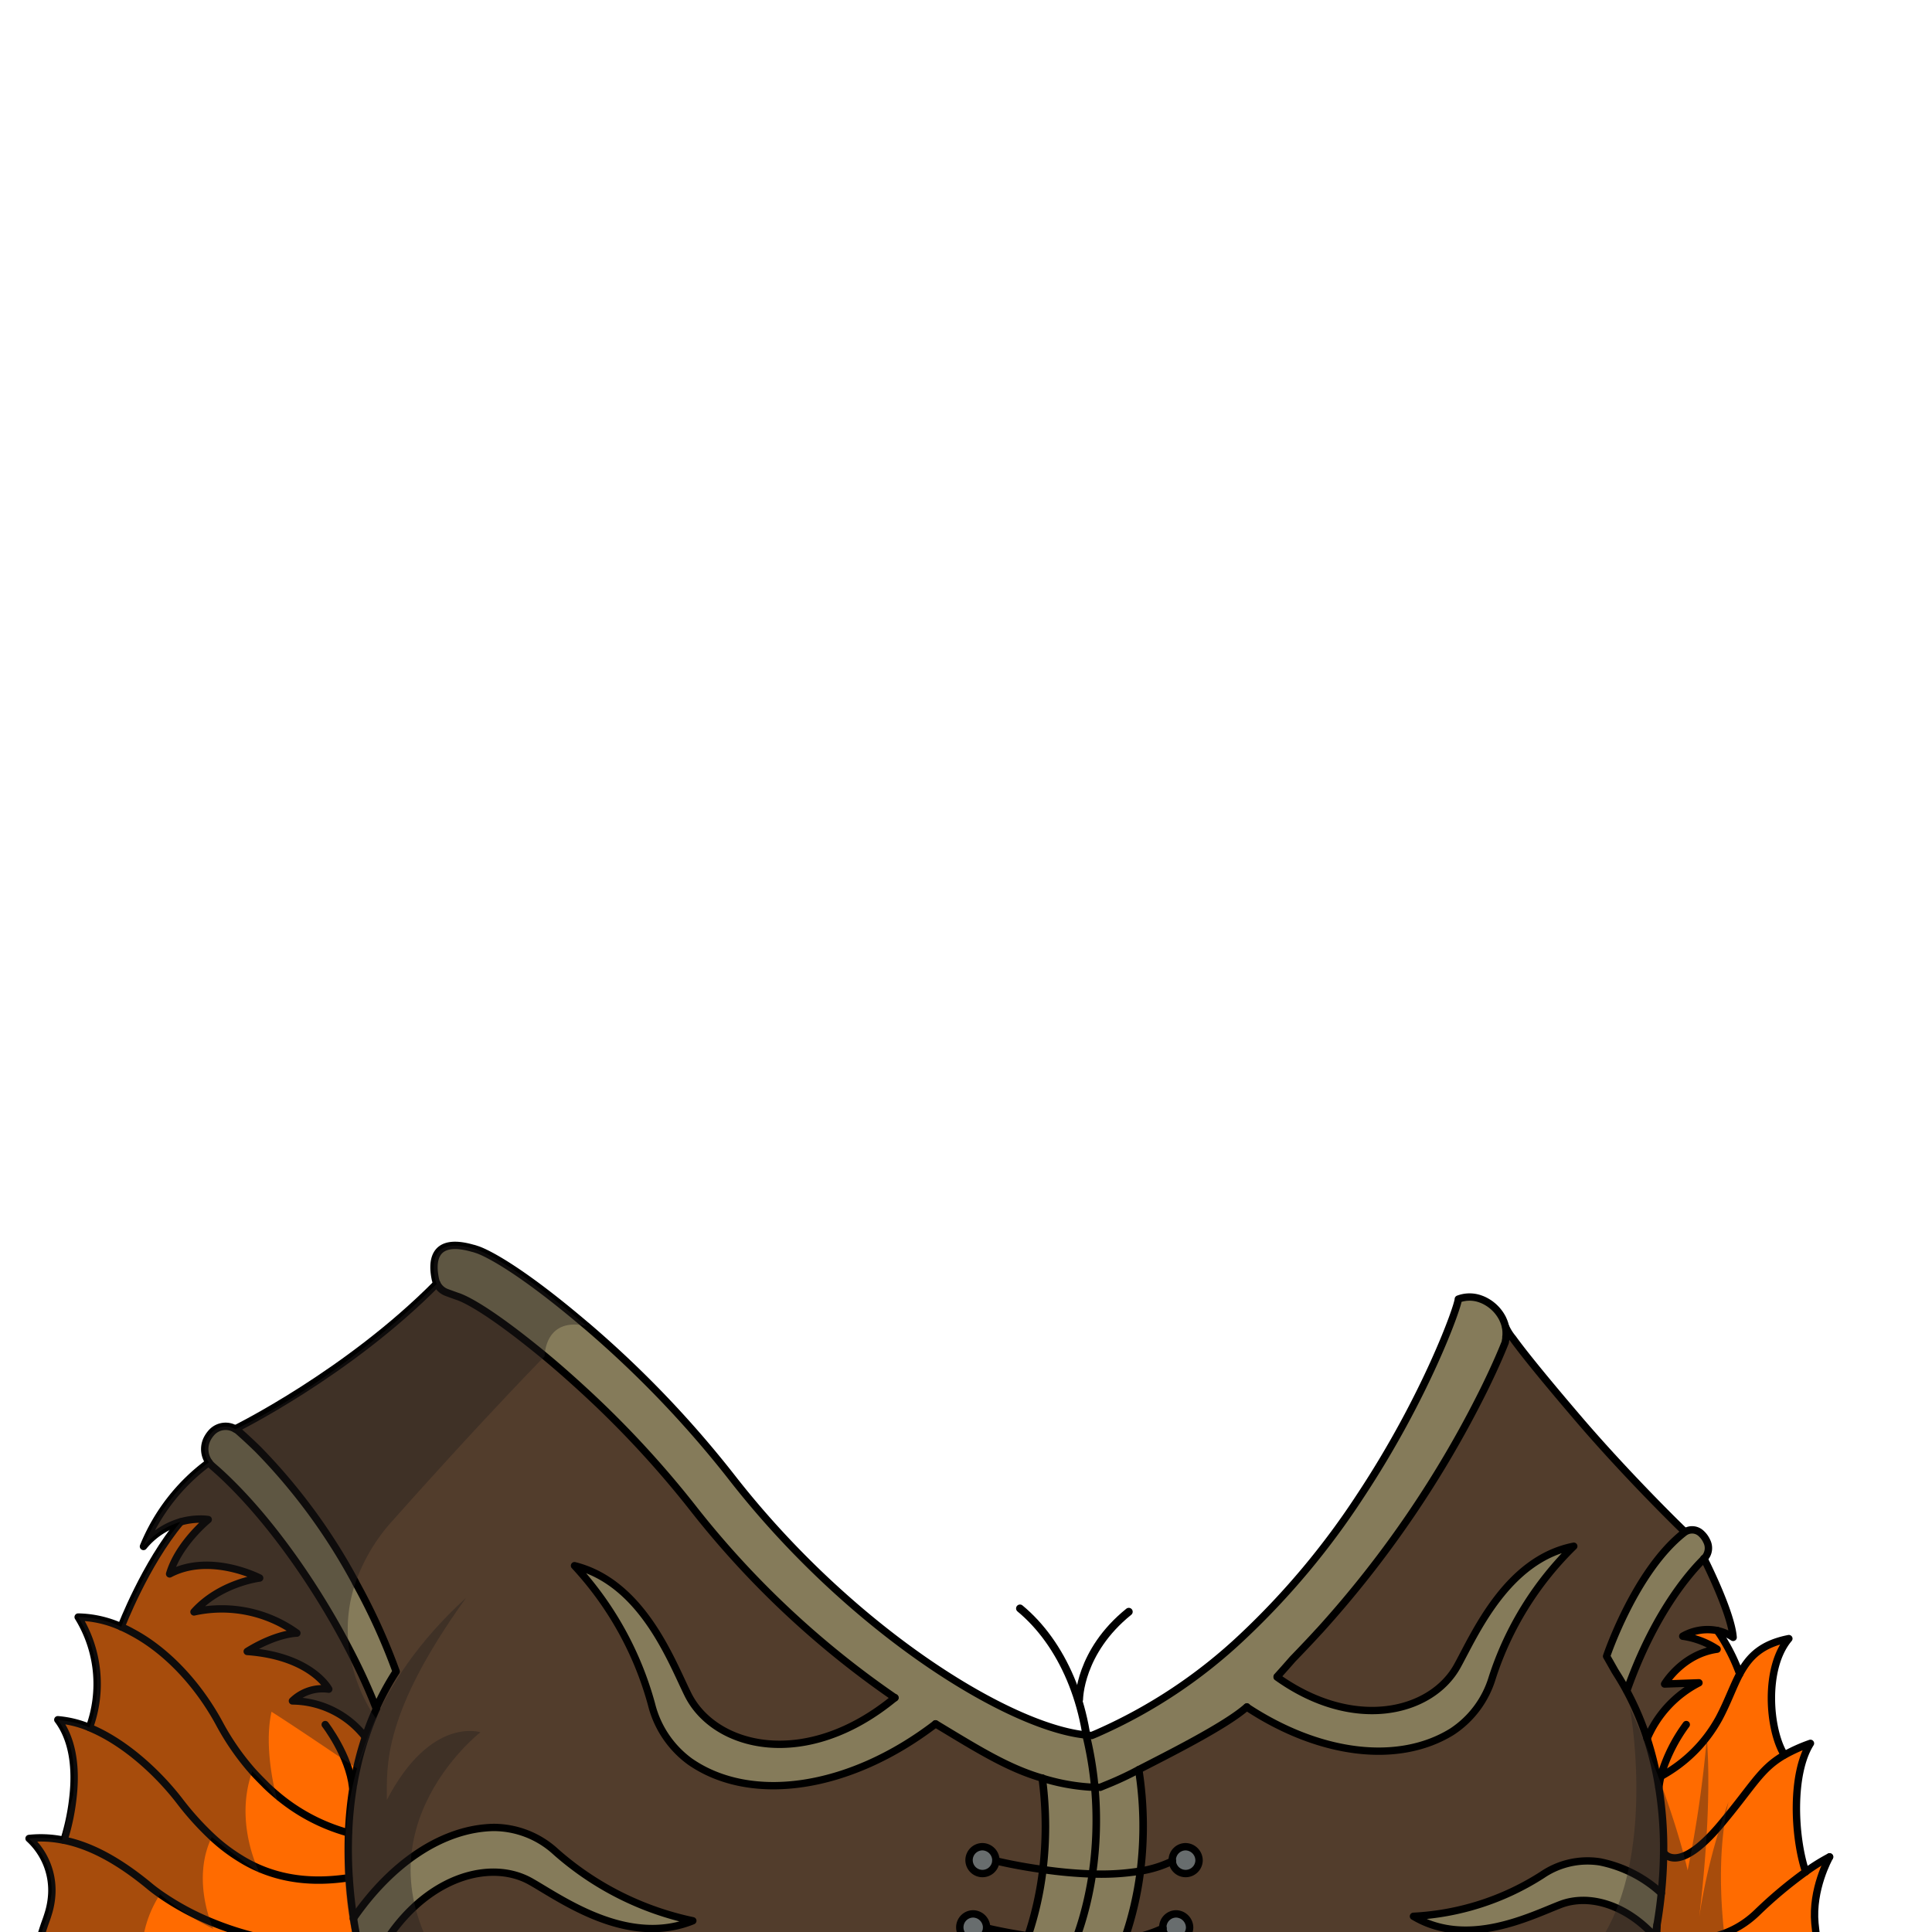 <svg xmlns="http://www.w3.org/2000/svg" viewBox="0 0 432 432">
  <defs>
    <style>.GUNDAN_TIGER_OUTFIT_TIGER_OUTFIT_22_cls-1{isolation:isolate;}.GUNDAN_TIGER_OUTFIT_TIGER_OUTFIT_22_cls-2,.GUNDAN_TIGER_OUTFIT_TIGER_OUTFIT_22_cls-7,.GUNDAN_TIGER_OUTFIT_TIGER_OUTFIT_22_cls-8,.GUNDAN_TIGER_OUTFIT_TIGER_OUTFIT_22_cls-9{fill:none;stroke:#000;stroke-linecap:round;stroke-linejoin:round;}.GUNDAN_TIGER_OUTFIT_TIGER_OUTFIT_22_cls-2{stroke-width:1.75px;}.GUNDAN_TIGER_OUTFIT_TIGER_OUTFIT_22_cls-3{fill:#686d6e;}.GUNDAN_TIGER_OUTFIT_TIGER_OUTFIT_22_cls-4{fill:#857b5a;}.GUNDAN_TIGER_OUTFIT_TIGER_OUTFIT_22_cls-5{fill:#523d2c;}.GUNDAN_TIGER_OUTFIT_TIGER_OUTFIT_22_cls-6{fill:#ff6b00;}.GUNDAN_TIGER_OUTFIT_TIGER_OUTFIT_22_cls-7{stroke-width:1.65px;}.GUNDAN_TIGER_OUTFIT_TIGER_OUTFIT_22_cls-8{stroke-width:1.69px;}.GUNDAN_TIGER_OUTFIT_TIGER_OUTFIT_22_cls-9{stroke-width:1.64px;}.GUNDAN_TIGER_OUTFIT_TIGER_OUTFIT_22_cls-10{fill:#231f20;opacity:0.4;mix-blend-mode:multiply;}</style>
  </defs>
  <g class="GUNDAN_TIGER_OUTFIT_TIGER_OUTFIT_22_cls-1">
    <g id="outfit">
      <path class="GUNDAN_TIGER_OUTFIT_TIGER_OUTFIT_22_cls-2" d="M241.3,380s0-10.65,11.1-19.61" />
      <path class="GUNDAN_TIGER_OUTFIT_TIGER_OUTFIT_22_cls-2" d="M231.2,432l.07-.07c7.53-8.06,12.37-20.58,12.37-34.63,0-16-6.23-29.93-15.57-37.65" />
      <path class="GUNDAN_TIGER_OUTFIT_TIGER_OUTFIT_22_cls-3" d="M263.05,428a3.17,3.17,0,1,1-3,3.15A3.07,3.07,0,0,1,263.05,428Z" />
      <path class="GUNDAN_TIGER_OUTFIT_TIGER_OUTFIT_22_cls-3" d="M222.68,416.09a3,3,0,1,1-3-3.16A3.06,3.06,0,0,1,222.68,416.09Z" />
      <path class="GUNDAN_TIGER_OUTFIT_TIGER_OUTFIT_22_cls-3" d="M220.61,431.1a3,3,0,1,1-3-3.15A3.08,3.08,0,0,1,220.61,431.1Z" />
      <path class="GUNDAN_TIGER_OUTFIT_TIGER_OUTFIT_22_cls-4" d="M88.58,373.76a60.39,60.39,0,0,0-4.47,8.2c-.21-.53-.43-1.07-.64-1.62-1.52-3.72-3.34-7.64-5.42-11.6-7-13.49-16.81-27.66-26.7-37.36-1.28-1.27-2.57-2.45-3.85-3.55a4.66,4.66,0,0,1-.79-.88,5.07,5.07,0,0,1-.38-5.22,6.59,6.59,0,0,1,1.11-1.55,4.24,4.24,0,0,1,5.18-.65,3.8,3.8,0,0,1,.78.55c1.48,1.31,2.92,2.65,4.3,4a130.89,130.89,0,0,1,21.8,29.72A138.61,138.61,0,0,1,88.58,373.76Z" />
      <path class="GUNDAN_TIGER_OUTFIT_TIGER_OUTFIT_22_cls-4" d="M118.74,420.72c-10.43-5.94-28,.36-36.74,21.49a86,86,0,0,1-2.3-9.32c-.23-1.16-.46-2.41-.66-3.73v0c0-.05,0-.11,0-.16,8.63-12.52,20.07-20.18,31.4-20.38a20.59,20.59,0,0,1,13.9,5.47,67.15,67.15,0,0,0,30.62,15.4C140.37,435.35,125.75,424.71,118.74,420.72Z" />
      <path class="GUNDAN_TIGER_OUTFIT_TIGER_OUTFIT_22_cls-3" d="M265.13,412.93a3.17,3.17,0,1,1-3,3.16A3.07,3.07,0,0,1,265.13,412.93Z" />
      <path class="GUNDAN_TIGER_OUTFIT_TIGER_OUTFIT_22_cls-5" d="M387.56,366.12A10.28,10.28,0,0,0,384,364.6a11.18,11.18,0,0,0-7.73,1.26,18.75,18.75,0,0,1,7.68,2.9c-7.78,1.09-11.74,7.79-11.74,7.79l7.68-.27a24.89,24.89,0,0,0-11.58,12.45,65.32,65.32,0,0,0-4.55-10.65c6.12-17.38,14.08-26.45,17.29-29.6C381,348.48,387.16,360.54,387.56,366.12Z" />
      <path class="GUNDAN_TIGER_OUTFIT_TIGER_OUTFIT_22_cls-4" d="M381,348.48c-3.21,3.15-11.17,12.22-17.29,29.6-.72-1.33-1.49-2.65-2.33-3.95a2.85,2.85,0,0,0-.23-.37l-1.94-3.42s6.36-19,17.26-27.59a2.92,2.92,0,0,1,3.65-.06,5.32,5.32,0,0,1,1.52,2A3.34,3.34,0,0,1,381,348.48Z" />
      <path class="GUNDAN_TIGER_OUTFIT_TIGER_OUTFIT_22_cls-4" d="M371.48,423.32c-.36,3.63-.89,6.9-1.44,9.71-6.48-7.21-14.76-9.59-21.09-7.18-6.65,2.55-20.82,9.87-32.9,2.65a58.74,58.74,0,0,0,28.81-9.27,18,18,0,0,1,12.89-2.9A28.5,28.5,0,0,1,371.48,423.32Z" />
      <path class="GUNDAN_TIGER_OUTFIT_TIGER_OUTFIT_22_cls-6" d="M78.05,368.74c-7-13.49-16.81-27.66-26.7-37.36-1.28-1.27-2.57-2.45-3.85-3.55a4.66,4.66,0,0,1-.79-.88A43.86,43.86,0,0,0,32.06,345.8a16.71,16.71,0,0,1,8.32-5.5c-7.91,9.42-13.28,23.45-13.28,23.45a24.38,24.38,0,0,0-9.62-2.18A28.46,28.46,0,0,1,20,386.27a23.24,23.24,0,0,0-7.07-1.74c3.55,4.73,4,11.27,3.45,16.72a50,50,0,0,1-2.07,10.21l-.42-.07a24.9,24.9,0,0,0-7.44-.33,15.67,15.67,0,0,1,5.09,12.19,17.88,17.88,0,0,1-.68,4.2c-.17.58-.36,1.18-.58,1.79-3.22,8.78-2.7,13.59-2.7,13.59h74.6c-.05-.17-.11-.37-.19-.61l0-.13a87.76,87.76,0,0,1-2.26-9.2c-.23-1.16-.45-2.41-.65-3.72v0a.8.8,0,0,1,0-.15c-.44-2.76-.79-5.81-1-9.07a93.23,93.23,0,0,1-.14-10.1,82.14,82.14,0,0,1,1-10.13c0-.33.11-.66.17-1,.19-1.11.42-2.23.67-3.35q.61-2.83,1.51-5.69c.13-.43.28-.88.44-1.31.53-1.65,1.15-3.31,1.85-4.94.2-.47.42-1,.63-1.43-.21-.53-.43-1.07-.64-1.62C82,376.62,80.13,372.7,78.05,368.74Z" />
      <path class="GUNDAN_TIGER_OUTFIT_TIGER_OUTFIT_22_cls-6" d="M409.09,415.21a41.55,41.55,0,0,0-5.35,3.34c-2.66-8-3.2-22,1.07-28.73a35.93,35.93,0,0,0-5.88,2.64c-3.48-5.63-4.54-19.44,1-26-6.14,1.21-8.86,4-10.95,7.84a42.46,42.46,0,0,0-5-9.68,11.18,11.18,0,0,0-7.73,1.26,18.75,18.75,0,0,1,7.68,2.9c-7.78,1.09-11.74,7.79-11.74,7.79l7.68-.27a24.89,24.89,0,0,0-11.58,12.45h0a71.44,71.44,0,0,1,2.62,10.94A85.15,85.15,0,0,1,372,414.25c0,3.19-.22,6.24-.51,9.07-.36,3.63-.89,6.9-1.44,9.71.14.15.27.31.39.46-.05,3,0,7.31.77,9.34l36.32.1s-.92-5-1.72-12.85C405,422.46,408.88,415.59,409.09,415.21Z" />
      <path class="GUNDAN_TIGER_OUTFIT_TIGER_OUTFIT_22_cls-4" d="M351.9,345.69a71.89,71.89,0,0,0-18.22,29.39,22.05,22.05,0,0,1-9,12.08c-12,7.43-29.65,5.21-45.89-5.49-4.8,4.31-18.45,11-24.22,14.07a82.68,82.68,0,0,1,1,12.65,81,81,0,0,1-.62,9.95,74.79,74.79,0,0,1-3.51,15.23,63,63,0,0,1-3.67,8.52c-.12.24-.25.5-.38.74H225.58l.39-.74a62.07,62.07,0,0,0,3.89-9.22A74.93,74.93,0,0,0,233.19,418a82.14,82.14,0,0,0,.56-9.64,80.87,80.87,0,0,0-.72-10.78h0c-7.75-2.26-14.34-6.42-23.85-12.14h0C190,400.18,168,403.4,154.29,393.9a22.57,22.57,0,0,1-8.62-12.81,74.29,74.29,0,0,0-17.21-31c15.16,3.8,21.65,21.32,25.35,28.79,5.95,12,26.38,17.21,46.3.73a204.42,204.42,0,0,1-44.66-41.77,221.94,221.94,0,0,0-25.17-27.22q-3.63-3.33-7-6.19l-1.46-1.22c-15.15-12.49-19.53-13.32-19.72-13.42l-1.93-.7-.37-.14a3.91,3.91,0,0,1-2.1-1.94,4.24,4.24,0,0,1-.35-1c-.74-3.5-.86-9.54,8.32-6.92,0,0,0,0,0,0,.34.07.68.19,1,.3,0,0,6.6,1.85,24.27,16.88l.18.14a235.07,235.07,0,0,1,32.62,34.06c26.38,33.79,61.21,55.36,78.62,57.41l.45.05c.46.06.9.08,1.31.11.59-.24,1.17-.48,1.75-.75,54.19-23.46,80.17-93.76,80.21-96.88a7.13,7.13,0,0,1,4.88-.06l.38.14a9,9,0,0,1,4.61,4.21c.11.23.22.47.31.7l.14.38a6.66,6.66,0,0,1,.37,2.38,4,4,0,0,1-.05.69.34.34,0,0,1,0,.1h0c0,.1,0,.2-.05.3,0,.29-.1.59-.14.88v0c-.4,1-12.78,32.93-41.43,64.39l-.37.39-2.64,2.84-.22.23c-2.2,2.36-4.33,4.65-6.34,6.87,17.19,12.28,34.48,8,40.28-2.42C329.77,365.41,336.9,348.62,351.9,345.69Z" />
      <path class="GUNDAN_TIGER_OUTFIT_TIGER_OUTFIT_22_cls-5" d="M336.77,298.91h0a3.57,3.57,0,0,0,0-.69A4,4,0,0,1,336.77,298.91ZM263.06,434.27c-3.88.06-3.89-6.37,0-6.31S266.91,434.33,263.06,434.27Zm2.08-15c-3.87.06-3.88-6.39,0-6.33S269,419.32,265.14,419.26ZM376.5,342.75l-.25-.68h0c-.44.7-35.94-38.43-38-42.81a13.22,13.22,0,0,0-1.5-.35v.1h0v0h0a1.85,1.85,0,0,0,0,.23v0c-.06.37-.13.73-.22,1.09h0a29.22,29.22,0,0,1-4.67,10.36,236.94,236.94,0,0,1-36.69,53.84l-.37.39c-.86.95-1.75,1.9-2.64,2.84l-.22.23c-.94,1-1.9,2-2.87,3q-1.74,2-3.47,3.91c46.65,26.63,35.47-21.53,66.35-29.26-18,16-13.57,30.82-27.21,41.46-12,7.44-29.65,5.23-45.88-5.47-4.81,4.3-18.46,11-24.23,14.06,2.48,15.74.34,33.1-7.2,47.09H367.56A84.81,84.81,0,0,0,370,433c-16.24-20.31-31.95,7.08-54-4.53,25.27-.22,35.67-23.47,55.44-5.17a91.91,91.91,0,0,0,.27-16.37,79.38,79.38,0,0,0-1.61-11.37s0,0,0,0c-1.75-9-6.05-17.36-10.9-25.22C358.6,370.36,368.66,347.5,376.5,342.75Z" />
      <path class="GUNDAN_TIGER_OUTFIT_TIGER_OUTFIT_22_cls-5" d="M233,397.61h0c-7.75-2.26-14.34-6.42-23.85-12.14h0C190,400.18,168,403.4,154.29,393.9a22.68,22.68,0,0,1-8.62-12.8,74.2,74.2,0,0,0-17.2-31c15.16,3.8,21.65,21.32,25.35,28.79,5.94,12,26.37,17.21,46.29.73a204.37,204.37,0,0,1-44.65-41.77,223.52,223.52,0,0,0-25.17-27.22q-3.63-3.33-7-6.19l-1.47-1.22c-15.15-12.49-19.52-13.32-19.71-13.42l-1.93-.7-.37-.14a3.87,3.87,0,0,1-2.1-1.94,269.18,269.18,0,0,1-45.05,32.5,3.8,3.8,0,0,1,.78.55c1.48,1.31,2.92,2.65,4.3,4a130.89,130.89,0,0,1,21.8,29.72,138.61,138.61,0,0,1,9.08,19.92,60.39,60.39,0,0,0-4.47,8.2c-.21.47-.43,1-.63,1.43-.56,1.31-1,2.63-1.51,3.95.46-1.33,1-2.65,1.51-3.95l.63-1.43-.64-1.62c-1.52-3.72-3.34-7.64-5.42-11.61-7-13.48-16.8-27.65-26.7-37.35-1.28-1.27-2.57-2.45-3.85-3.55a4.29,4.29,0,0,1-.78-.88A43.78,43.78,0,0,0,32.07,345.8a16.69,16.69,0,0,1,8.31-5.5,16.27,16.27,0,0,1,4.33-.62,11.43,11.43,0,0,1,1.84.11s-6.65,5.37-8.63,12.15c9.13-4.82,20.13.92,20.13.92s-8.81,1.05-14.68,7.58a28.72,28.72,0,0,1,23,4.74s-4.47,0-11.1,4.1c14.39,1.06,18.23,8.43,18.23,8.43a9.71,9.71,0,0,0-8.12,2.63,20.79,20.79,0,0,1,15.38,7c.56.62.85,1,.85,1h0c-.15.43-.3.88-.43,1.31q-.9,2.85-1.51,5.69c-.25,1.12-.48,2.24-.67,3.35-.06.34-.12.67-.17,1a82.14,82.14,0,0,0-1,10.13,93.23,93.23,0,0,0,.14,10.1c.23,3.26.58,6.31,1,9.07A55.9,55.9,0,0,1,92,415.38c5.85-4.26,12.17-6.67,18.48-6.79a11.61,11.61,0,0,1,1.67.07,15.56,15.56,0,0,1,3.32.55,19.59,19.59,0,0,1,3.74,1.39,22.68,22.68,0,0,1,5.16,3.47,67.31,67.31,0,0,0,30.62,15.39c-11.6,4.7-23.22-1.08-31-5.65-2-1.17-3.75-2.27-5.18-3.09-7-4-17.3-2.44-25.92,5.46a44.56,44.56,0,0,0-10.77,15.91l-.06.13c.08.24.14.44.2.61H225.58l.4-.74a63.12,63.12,0,0,0,3.88-9.22A74.24,74.24,0,0,0,233.19,418a82.69,82.69,0,0,0-.15-20.42Zm-15.41,36.66a3.16,3.16,0,1,1,3-3.16A3.08,3.08,0,0,1,217.63,434.27Zm2.09-15a3.17,3.17,0,1,1,3-3.17A3.08,3.08,0,0,1,219.72,419.26Z" />
      <path class="GUNDAN_TIGER_OUTFIT_TIGER_OUTFIT_22_cls-7" d="M82.19,442.83c-.06-.17-.12-.37-.2-.61l0-.13a87.76,87.76,0,0,1-2.26-9.2c-.23-1.16-.45-2.41-.65-3.72v0a.8.8,0,0,1,0-.15c-.44-2.76-.79-5.81-1-9.07a93.23,93.23,0,0,1-.14-10.1,82.14,82.14,0,0,1,1-10.13c0-.33.11-.66.17-1,.19-1.11.42-2.23.67-3.35q.61-2.83,1.51-5.69c.13-.43.28-.88.44-1.31.53-1.65,1.15-3.31,1.85-4.94.2-.47.42-1,.63-1.43" />
      <path class="GUNDAN_TIGER_OUTFIT_TIGER_OUTFIT_22_cls-7" d="M79.5,353.84a138.61,138.61,0,0,1,9.08,19.92,60.39,60.39,0,0,0-4.47,8.2c-.21-.53-.43-1.07-.64-1.62-1.52-3.72-3.34-7.64-5.42-11.6-7-13.49-16.81-27.66-26.7-37.36-1.28-1.27-2.57-2.45-3.85-3.55a4.66,4.66,0,0,1-.79-.88,5.07,5.07,0,0,1-.38-5.22,6.59,6.59,0,0,1,1.11-1.55,4.24,4.24,0,0,1,5.18-.65,3.8,3.8,0,0,1,.78.55c1.48,1.31,2.92,2.65,4.3,4a130.89,130.89,0,0,1,21.8,29.72" />
      <path class="GUNDAN_TIGER_OUTFIT_TIGER_OUTFIT_22_cls-7" d="M72.72,385.62s5.36,6.94,6.13,14.06" />
      <path class="GUNDAN_TIGER_OUTFIT_TIGER_OUTFIT_22_cls-7" d="M368.29,388.73a65.32,65.32,0,0,0-4.55-10.65c-.72-1.33-1.49-2.65-2.33-3.95a2.85,2.85,0,0,0-.23-.37l-1.94-3.42s6.36-19,17.26-27.59a2.92,2.92,0,0,1,3.65-.06,5.32,5.32,0,0,1,1.52,2,3.34,3.34,0,0,1-.64,3.83c-3.21,3.15-11.17,12.22-17.29,29.6" />
      <path class="GUNDAN_TIGER_OUTFIT_TIGER_OUTFIT_22_cls-7" d="M367.57,442.84h0c.3-1,.94-3,1.64-6,.27-1.15.55-2.44.83-3.84.55-2.81,1.08-6.08,1.44-9.71.29-2.83.48-5.88.51-9.07a85.15,85.15,0,0,0-1.08-14.57,71.44,71.44,0,0,0-2.62-10.94" />
      <path class="GUNDAN_TIGER_OUTFIT_TIGER_OUTFIT_22_cls-7" d="M370.93,399.68a20.92,20.92,0,0,1,.44-2.49c.06-.26.12-.51.19-.75a36.36,36.36,0,0,1,5.49-10.82" />
      <path class="GUNDAN_TIGER_OUTFIT_TIGER_OUTFIT_22_cls-7" d="M79.7,432.89a3.93,3.93,0,0,1-.43.18l-.28.13c-7.51,3-20.47,1.25-31.9-3.51a58.72,58.72,0,0,1-11.29-6.15l0,0c-.88-.62-1.73-1.25-2.52-1.92-6.92-5.69-13.07-8.93-18.92-10.13l-.42-.07a24.9,24.9,0,0,0-7.44-.33,15.67,15.67,0,0,1,5.09,12.19,17.88,17.88,0,0,1-.68,4.2c-.17.58-.36,1.18-.58,1.8-3.22,8.77-2.7,13.58-2.7,13.58H371.2a4.62,4.62,0,0,1-.22-.74,40.88,40.88,0,0,1-.54-8.6c0-.3,0-.6,0-.86.05-1.36.09-2.28.09-2.28" />
      <path class="GUNDAN_TIGER_OUTFIT_TIGER_OUTFIT_22_cls-8" d="M225.58,442.83a61.86,61.86,0,0,0,4.29-10A73.3,73.3,0,0,0,233.19,418a80.14,80.14,0,0,0,.57-9.64,82.46,82.46,0,0,0-.72-10.78" />
      <path class="GUNDAN_TIGER_OUTFIT_TIGER_OUTFIT_22_cls-8" d="M247.39,442.83a61.68,61.68,0,0,0,4.06-9.26A74.29,74.29,0,0,0,255,418.34a81.45,81.45,0,0,0-.38-22.61" />
      <path class="GUNDAN_TIGER_OUTFIT_TIGER_OUTFIT_22_cls-7" d="M97.67,287c-19.89,20.11-45.05,32.5-45.05,32.5" />
      <path class="GUNDAN_TIGER_OUTFIT_TIGER_OUTFIT_22_cls-7" d="M336.71,296.81a11.07,11.07,0,0,0,1.56,2.45c1.86,2.59,6,7.85,15,18.37,10.72,12.49,22.52,24,23,24.43h0" />
      <path class="GUNDAN_TIGER_OUTFIT_TIGER_OUTFIT_22_cls-7" d="M381,348.48s6.13,12.06,6.53,17.64A10.28,10.28,0,0,0,384,364.6a11.18,11.18,0,0,0-7.73,1.26,18.75,18.75,0,0,1,7.68,2.9c-7.78,1.09-11.74,7.79-11.74,7.79l7.68-.27a24.89,24.89,0,0,0-11.58,12.45h0" />
      <path class="GUNDAN_TIGER_OUTFIT_TIGER_OUTFIT_22_cls-7" d="M81.62,388.33s-.29-.4-.85-1a20.79,20.79,0,0,0-15.38-7,9.71,9.71,0,0,1,8.12-2.63s-3.84-7.37-18.23-8.43c6.63-4.1,11.1-4.1,11.1-4.1a28.72,28.72,0,0,0-23-4.74c5.87-6.53,14.68-7.58,14.68-7.58s-11-5.74-20.13-.92c2-6.78,8.63-12.15,8.63-12.15a11.43,11.43,0,0,0-1.84-.11,16.27,16.27,0,0,0-4.33.62,16.69,16.69,0,0,0-8.31,5.5A43.78,43.78,0,0,1,46.72,327" />
      <path class="GUNDAN_TIGER_OUTFIT_TIGER_OUTFIT_22_cls-7" d="M222.68,416.09a3,3,0,1,1-3-3.16A3.06,3.06,0,0,1,222.68,416.09Z" />
      <path class="GUNDAN_TIGER_OUTFIT_TIGER_OUTFIT_22_cls-7" d="M268.11,416.09a3,3,0,1,1-3-3.16A3.07,3.07,0,0,1,268.11,416.09Z" />
      <path class="GUNDAN_TIGER_OUTFIT_TIGER_OUTFIT_22_cls-7" d="M222.68,416.09s4.41,1.1,10.51,1.94a97.58,97.58,0,0,0,11.17,1,55.18,55.18,0,0,0,10.6-.65,25.63,25.63,0,0,0,7.2-2.25" />
      <path class="GUNDAN_TIGER_OUTFIT_TIGER_OUTFIT_22_cls-7" d="M220.61,431.1a3,3,0,1,1-3-3.15A3.08,3.08,0,0,1,220.61,431.1Z" />
      <path class="GUNDAN_TIGER_OUTFIT_TIGER_OUTFIT_22_cls-7" d="M266,431.1a3,3,0,1,1-3-3.15A3.08,3.08,0,0,1,266,431.1Z" />
      <path class="GUNDAN_TIGER_OUTFIT_TIGER_OUTFIT_22_cls-7" d="M220.61,431.1s3.8.95,9.26,1.76A103.27,103.27,0,0,0,240.8,434h0a59.62,59.62,0,0,0,10.64-.38,27.65,27.65,0,0,0,8.62-2.47" />
      <path class="GUNDAN_TIGER_OUTFIT_TIGER_OUTFIT_22_cls-9" d="M200.11,379.63a204.42,204.42,0,0,1-44.66-41.77,221.94,221.94,0,0,0-25.17-27.22q-3.63-3.33-7-6.19l-1.46-1.22c-15.15-12.49-19.53-13.32-19.72-13.42l-1.93-.7-.37-.14a3.91,3.91,0,0,1-2.1-1.94,4.24,4.24,0,0,1-.35-1c-.74-3.5-.86-9.54,8.32-6.92,0,0,0,0,0,0,.34.07.68.19,1,.3,0,0,6.6,1.85,24.27,16.88l.18.14a235.07,235.07,0,0,1,32.62,34.06c26.38,33.79,61.21,55.36,78.62,57.41l.45.05c.46.06.9.08,1.31.11.59-.24,1.17-.48,1.75-.75a114.23,114.23,0,0,0,31.93-21.3,172.51,172.51,0,0,0,26.38-31.53c14.69-22.2,21.88-42.41,21.9-44a7.13,7.13,0,0,1,4.88-.06l.38.14a9,9,0,0,1,4.61,4.21c.11.23.21.46.31.7l.14.38a7,7,0,0,1,.37,2.38,4,4,0,0,1-.05.69.34.34,0,0,1,0,.1h0v0h0a1.85,1.85,0,0,0,0,.23v0c0,.09,0,.19-.05.29l-.09.59v0a1.87,1.87,0,0,1-.07.18h0c-.36.91-1.87,4.67-4.67,10.36a236.94,236.94,0,0,1-36.69,53.84l-.37.39c-.86.95-1.75,1.9-2.64,2.84l-.22.23c-.94,1-1.9,2-2.87,3q-1.74,2-3.47,3.91" />
      <path class="GUNDAN_TIGER_OUTFIT_TIGER_OUTFIT_22_cls-9" d="M209.19,385.45c9.51,5.73,16.1,9.89,23.85,12.15h0a45.68,45.68,0,0,0,10.7,2l.85,0,1.41.05,2.1-.86a71.11,71.11,0,0,0,6.48-3.07c5.77-3,19.42-9.75,24.23-14.06" />
      <path class="GUNDAN_TIGER_OUTFIT_TIGER_OUTFIT_22_cls-9" d="M209.18,385.47C190,400.17,168,403.4,154.3,393.9a22.56,22.56,0,0,1-8.62-12.81,74.33,74.33,0,0,0-17.22-31c15.17,3.8,21.66,21.31,25.36,28.79,5.94,12,26.37,17.2,46.29.72" />
      <path class="GUNDAN_TIGER_OUTFIT_TIGER_OUTFIT_22_cls-9" d="M79,429c8.63-12.52,20.07-20.18,31.4-20.38a20.59,20.59,0,0,1,13.9,5.47,67.15,67.15,0,0,0,30.62,15.4c-14.57,5.89-29.19-4.75-36.2-8.74-10.43-5.94-28,.36-36.74,21.49" />
      <path class="GUNDAN_TIGER_OUTFIT_TIGER_OUTFIT_22_cls-9" d="M285.56,375c17.18,12.28,34.47,8,40.27-2.43,3.94-7.11,11.07-23.9,26.07-26.83a72,72,0,0,0-18.22,29.38,22,22,0,0,1-9,12.08c-12,7.44-29.64,5.22-45.88-5.48" />
      <path class="GUNDAN_TIGER_OUTFIT_TIGER_OUTFIT_22_cls-9" d="M371.48,423.32a28.5,28.5,0,0,0-13.73-7,18,18,0,0,0-12.89,2.9,58.74,58.74,0,0,1-28.81,9.27c12.08,7.22,26.25-.1,32.9-2.65,6.33-2.41,14.61,0,21.09,7.18.14.15.27.31.39.46" />
      <path class="GUNDAN_TIGER_OUTFIT_TIGER_OUTFIT_22_cls-7" d="M78,419.91c-.2,0-.41.06-.61.07a.51.51,0,0,1-.21,0c-7.78,1.06-14.16.05-19.62-2.38a30.76,30.76,0,0,1-3.85-2.05,39.12,39.12,0,0,1-6.34-4.84,65.11,65.11,0,0,1-7.21-8c-4.73-6.15-11.87-12.75-19.35-16.07l-.81-.36a23.24,23.24,0,0,0-7.07-1.74c3.56,4.73,4,11.27,3.45,16.72a50,50,0,0,1-2.07,10.21" />
      <path class="GUNDAN_TIGER_OUTFIT_TIGER_OUTFIT_22_cls-7" d="M77.86,409.81l-.54-.14-.21-.07a41.82,41.82,0,0,1-15.45-8.43c-.75-.64-1.49-1.29-2.2-2a.08.08,0,0,1-.05-.05c-1-1-2-2-3-3.11A56.86,56.86,0,0,1,49,385.29C44.17,376.4,37.12,369,29.6,365c-.82-.46-1.66-.87-2.5-1.24a24.38,24.38,0,0,0-9.62-2.18A28.46,28.46,0,0,1,20,386.27" />
      <path class="GUNDAN_TIGER_OUTFIT_TIGER_OUTFIT_22_cls-7" d="M40.37,340.3c-7.9,9.42-13.27,23.45-13.27,23.45" />
      <path class="GUNDAN_TIGER_OUTFIT_TIGER_OUTFIT_22_cls-7" d="M409.11,415.2h0c-.21.38-4,7.25-3.29,14.87.8,7.87,1.72,12.85,1.72,12.85l-36.32-.1" />
      <path class="GUNDAN_TIGER_OUTFIT_TIGER_OUTFIT_22_cls-7" d="M370.44,432.62s12.62,4.49,22.4-4.92a98.29,98.29,0,0,1,10.9-9.15,41.55,41.55,0,0,1,5.35-3.34" />
      <path class="GUNDAN_TIGER_OUTFIT_TIGER_OUTFIT_22_cls-7" d="M372,414.25s3.07,5.16,12.59-6.11c7.4-8.76,8.93-12.55,14.35-15.68a35.93,35.93,0,0,1,5.88-2.64c-4.27,6.74-3.73,20.71-1.07,28.73" />
      <path class="GUNDAN_TIGER_OUTFIT_TIGER_OUTFIT_22_cls-7" d="M371.37,397.19a32.46,32.46,0,0,0,13-12.95c2-3.75,3.13-7.14,4.67-10,2.09-3.84,4.81-6.63,10.95-7.84-5.56,6.58-4.5,20.39-1,26" />
      <path class="GUNDAN_TIGER_OUTFIT_TIGER_OUTFIT_22_cls-7" d="M384,364.6a42.46,42.46,0,0,1,5,9.68h0" />
      <path class="GUNDAN_TIGER_OUTFIT_TIGER_OUTFIT_22_cls-8" d="M242.86,388a80.22,80.22,0,0,1,2.27,19.07c0,13.25-3.14,25.43-8.41,35" />
      <path class="GUNDAN_TIGER_OUTFIT_TIGER_OUTFIT_22_cls-10" d="M387,442.09H350c22.26-15.44,14.73-58.9,14.43-60.19,9.86,21.73,12.93,36.32,12.93,36.32a263.83,263.83,0,0,0,4.29-29.62c1.1,14.17-.76,32.21-1.71,40.1a136,136,0,0,1,6.55-25.78C382.43,420.62,387,442.09,387,442.09Z" />
      <path class="GUNDAN_TIGER_OUTFIT_TIGER_OUTFIT_22_cls-10" d="M107.42,387.34S77.08,410.9,101,442.83c-19.25,0-19.4-.74-19.4-.74S62,395.7,104.2,357.29c-18.68,26-17.7,37.47-17.7,45.18C96.32,383.65,107.42,387.34,107.42,387.34Z" />
      <path class="GUNDAN_TIGER_OUTFIT_TIGER_OUTFIT_22_cls-10" d="M131.17,296.47l-.19,0c-9.26-2-9.2,6.8-9.2,6.8s-13.41,13.62-33.84,36.58a40.76,40.76,0,0,0-8.44,14,32.4,32.4,0,0,0-1.45,14.9,36.49,36.49,0,0,0,4.65,13.39c.29.51.56.93.78,1.26s.43.63.52.77a1.08,1.08,0,0,1,.11.14l-4.27,11.14a1,1,0,0,1-.16-.11l-.88-.59-1.54-1-.27-.19c-4.25-2.87-12.18-8.22-16.28-10.81-1.48,6.76.08,14.87.95,18.47.2.82.36,1.39.44,1.69a15.48,15.48,0,0,0-2.64-3.67.08.08,0,0,1-.05-.05c-.77-.85-1.74-1.88-3-3.11-3.38,9.4-.21,18.47,1.14,21.6.28.66.49,1.05.52,1.14-.19-.12-2-1.41-4.37-3.19-1.91-1.41-4.2-3.15-6.34-4.86v0c-3.63,7.5-1.47,15.6-.28,18.95.34.92.6,1.48.63,1.58a60.49,60.49,0,0,1-11.92-7.73l0,0a25.52,25.52,0,0,0-3.69,18.58l-.21.74H7.58s-.52-4.81,2.7-13.58c.22-.62.41-1.22.58-1.8.2-1.33.43-2.73.68-4.2a15.67,15.67,0,0,0-5.09-12.19,24.9,24.9,0,0,1,7.44.33c.72-3.23,1.55-6.62,2.49-10.14.51-5.45.1-12-3.45-16.72A23.24,23.24,0,0,1,20,386.27a28.46,28.46,0,0,0-2.52-24.7,24.38,24.38,0,0,1,9.62,2.18s5.37-14,13.27-23.45a16.73,16.73,0,0,0-8.31,5.5A43.86,43.86,0,0,1,46.71,327a5.07,5.07,0,0,1-.38-5.22,6.59,6.59,0,0,1,1.11-1.55,4.24,4.24,0,0,1,5.18-.65s22.06-9.77,45.05-32.5a3.82,3.82,0,0,1-.35-1c-.75-3.5-.87-9.54,8.31-6.92,0,0,0,0,.05,0,.33.07.68.19,1,.3,0,0,6.6,1.85,24.27,16.88Z" />
    </g>
  </g>
</svg>